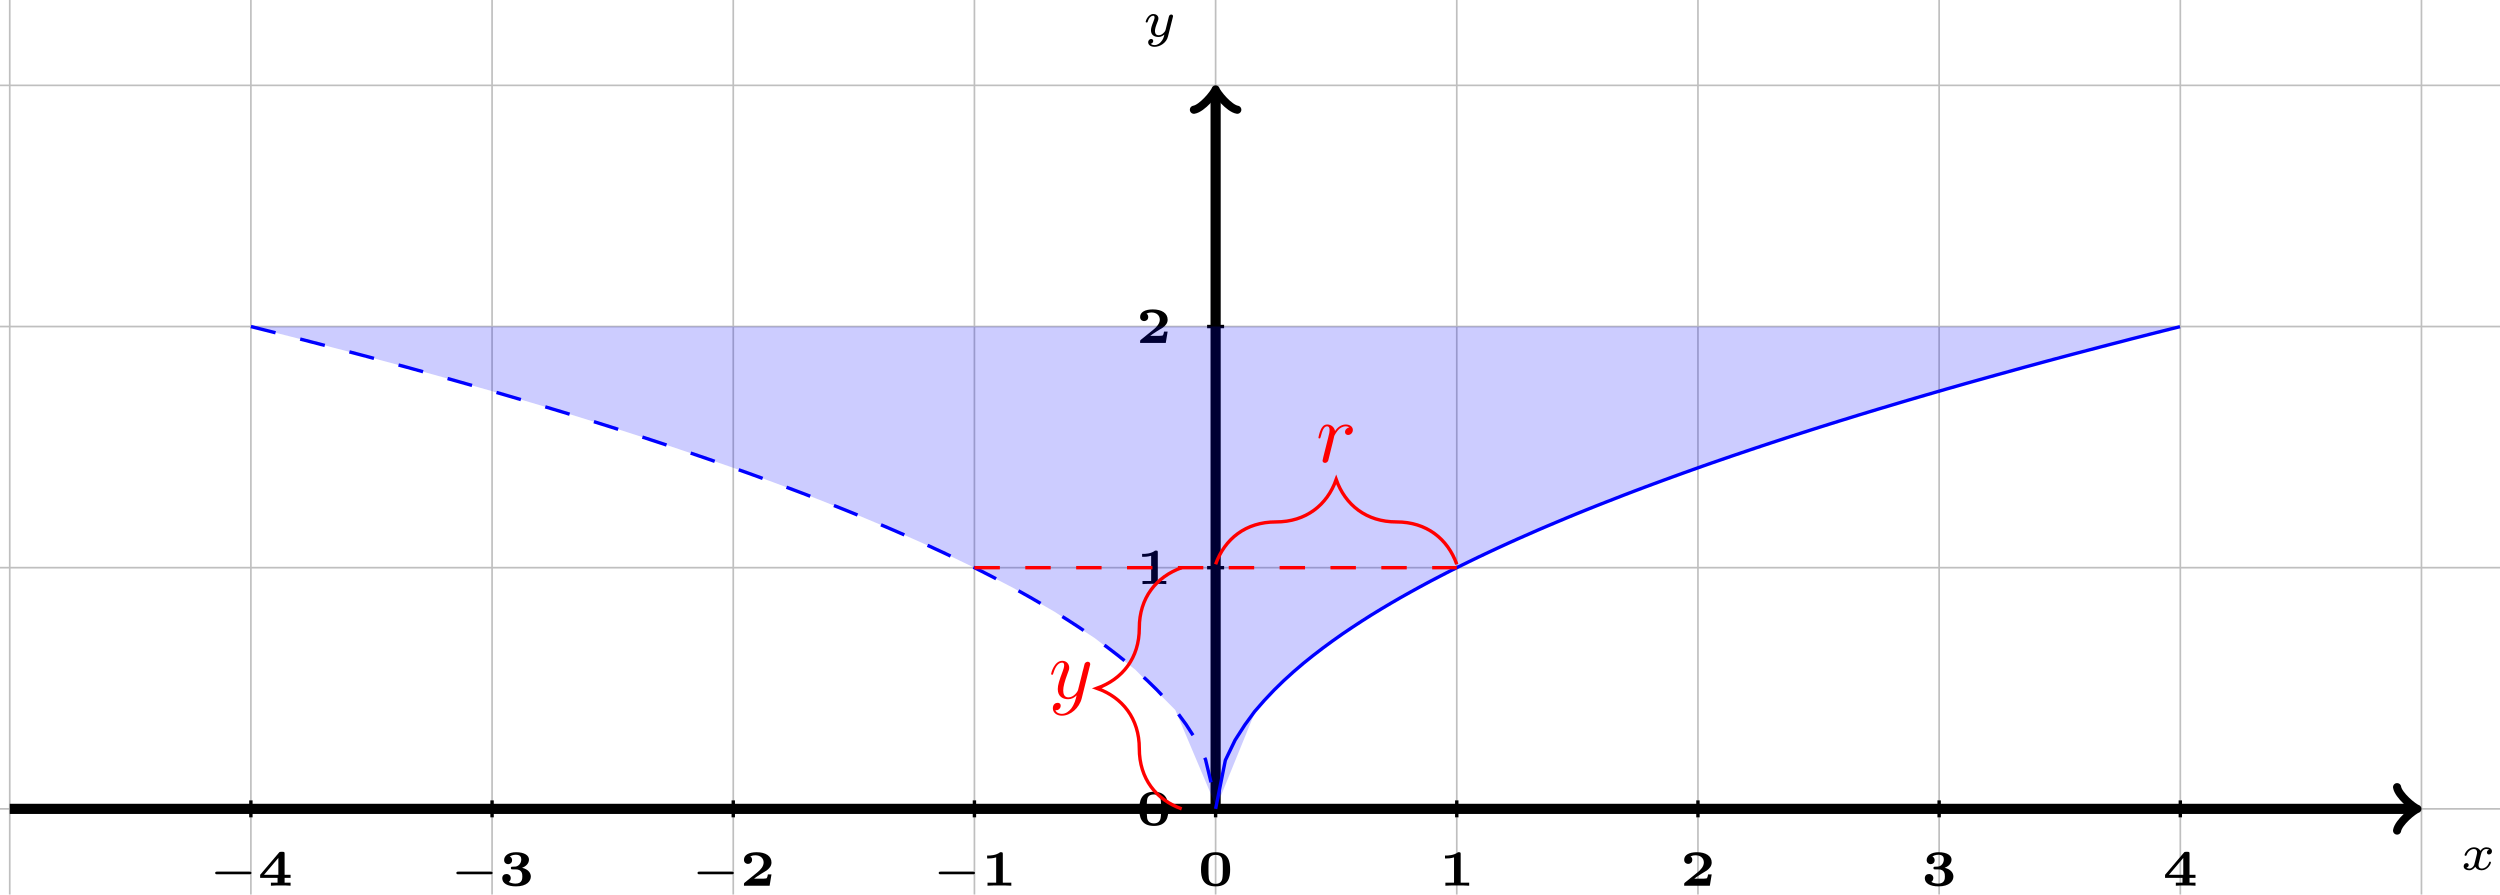 <?xml version="1.0" encoding="UTF-8"?>
<svg xmlns="http://www.w3.org/2000/svg" xmlns:xlink="http://www.w3.org/1999/xlink" width="293.84pt" height="105.138pt" viewBox="0 0 293.84 105.138" version="1.1">
<defs>
<g>
<symbol overflow="visible" id="glyph0-0">
<path style="stroke:none;" d=""/>
</symbol>
<symbol overflow="visible" id="glyph0-1">
<path style="stroke:none;" d="M 3.375 -2.359 C 3.156 -2.297 3.109 -2.125 3.109 -2.031 C 3.109 -1.844 3.266 -1.797 3.344 -1.797 C 3.531 -1.797 3.703 -1.938 3.703 -2.172 C 3.703 -2.5 3.344 -2.641 3.047 -2.641 C 2.641 -2.641 2.406 -2.328 2.344 -2.219 C 2.266 -2.375 2.031 -2.641 1.578 -2.641 C 0.891 -2.641 0.484 -1.922 0.484 -1.719 C 0.484 -1.688 0.516 -1.641 0.594 -1.641 C 0.688 -1.641 0.703 -1.672 0.719 -1.719 C 0.875 -2.203 1.281 -2.438 1.562 -2.438 C 1.859 -2.438 1.953 -2.25 1.953 -2.047 C 1.953 -1.984 1.953 -1.922 1.906 -1.734 C 1.766 -1.188 1.641 -0.641 1.609 -0.562 C 1.516 -0.344 1.297 -0.141 1.047 -0.141 C 1.016 -0.141 0.844 -0.141 0.703 -0.234 C 0.938 -0.312 0.969 -0.5 0.969 -0.547 C 0.969 -0.703 0.844 -0.781 0.719 -0.781 C 0.562 -0.781 0.375 -0.656 0.375 -0.406 C 0.375 -0.062 0.75 0.062 1.031 0.062 C 1.375 0.062 1.625 -0.172 1.734 -0.359 C 1.859 -0.109 2.141 0.062 2.484 0.062 C 3.188 0.062 3.578 -0.672 3.578 -0.859 C 3.578 -0.875 3.578 -0.953 3.469 -0.953 C 3.391 -0.953 3.375 -0.906 3.359 -0.844 C 3.188 -0.328 2.766 -0.141 2.5 -0.141 C 2.281 -0.141 2.125 -0.266 2.125 -0.516 C 2.125 -0.641 2.141 -0.766 2.203 -0.969 L 2.391 -1.75 C 2.453 -1.984 2.484 -2.094 2.609 -2.234 C 2.688 -2.328 2.844 -2.438 3.031 -2.438 C 3.062 -2.438 3.234 -2.438 3.375 -2.359 Z M 3.375 -2.359 "/>
</symbol>
<symbol overflow="visible" id="glyph0-2">
<path style="stroke:none;" d="M 3.562 -2.297 C 3.578 -2.344 3.578 -2.359 3.578 -2.375 C 3.578 -2.453 3.531 -2.578 3.375 -2.578 C 3.266 -2.578 3.172 -2.516 3.125 -2.422 C 3.094 -2.391 3.062 -2.203 3.031 -2.094 L 2.719 -0.844 C 2.672 -0.672 2.656 -0.578 2.406 -0.359 C 2.344 -0.297 2.156 -0.141 1.891 -0.141 C 1.453 -0.141 1.453 -0.531 1.453 -0.641 C 1.453 -0.891 1.531 -1.172 1.797 -1.828 C 1.844 -1.969 1.859 -2.016 1.859 -2.125 C 1.859 -2.453 1.562 -2.641 1.266 -2.641 C 0.656 -2.641 0.359 -1.844 0.359 -1.719 C 0.359 -1.688 0.391 -1.641 0.469 -1.641 C 0.562 -1.641 0.578 -1.672 0.594 -1.719 C 0.766 -2.297 1.078 -2.438 1.25 -2.438 C 1.359 -2.438 1.406 -2.359 1.406 -2.219 C 1.406 -2.094 1.328 -1.891 1.266 -1.734 C 1.047 -1.203 0.984 -0.938 0.984 -0.719 C 0.984 -0.156 1.406 0.062 1.875 0.062 C 1.953 0.062 2.234 0.062 2.562 -0.219 C 2.484 0.109 2.422 0.344 2.141 0.656 C 2.031 0.781 1.766 1.016 1.406 1.016 C 1.344 1.016 1.094 1.016 0.953 0.859 C 1.219 0.812 1.25 0.578 1.25 0.531 C 1.25 0.359 1.125 0.297 1 0.297 C 0.859 0.297 0.656 0.422 0.656 0.688 C 0.656 0.984 0.938 1.219 1.406 1.219 C 2.047 1.219 2.812 0.75 2.984 0 Z M 3.562 -2.297 "/>
</symbol>
<symbol overflow="visible" id="glyph1-0">
<path style="stroke:none;" d=""/>
</symbol>
<symbol overflow="visible" id="glyph1-1">
<path style="stroke:none;" d="M 4.766 -1.344 C 4.859 -1.344 5.016 -1.344 5.016 -1.5 C 5.016 -1.656 4.859 -1.656 4.766 -1.656 L 1 -1.656 C 0.891 -1.656 0.75 -1.656 0.75 -1.5 C 0.75 -1.344 0.891 -1.344 1 -1.344 Z M 4.766 -1.344 "/>
</symbol>
<symbol overflow="visible" id="glyph2-0">
<path style="stroke:none;" d=""/>
</symbol>
<symbol overflow="visible" id="glyph2-1">
<path style="stroke:none;" d="M 3.859 -0.922 L 3.859 -1.281 L 3.156 -1.281 L 3.156 -3.766 C 3.156 -3.938 3.125 -3.984 2.938 -3.984 L 2.719 -3.984 C 2.562 -3.984 2.562 -3.969 2.484 -3.875 L 0.281 -1.281 L 0.281 -0.922 L 2.328 -0.922 L 2.328 -0.359 L 1.547 -0.359 L 1.547 0 C 1.844 -0.031 2.422 -0.031 2.734 -0.031 C 3.078 -0.031 3.531 -0.031 3.859 0 L 3.859 -0.359 L 3.156 -0.359 L 3.156 -0.922 Z M 2.422 -3.266 L 2.422 -1.281 L 0.734 -1.281 Z M 2.422 -3.266 "/>
</symbol>
<symbol overflow="visible" id="glyph2-2">
<path style="stroke:none;" d="M 1.578 -2.234 C 1.453 -2.234 1.406 -2.203 1.406 -2.078 C 1.406 -1.922 1.484 -1.922 1.609 -1.922 L 1.953 -1.922 C 2.734 -1.922 2.75 -1.375 2.75 -1.078 C 2.75 -0.828 2.734 -0.25 1.969 -0.25 C 1.875 -0.25 1.469 -0.25 1.156 -0.453 C 1.266 -0.516 1.391 -0.672 1.391 -0.891 C 1.391 -1.172 1.172 -1.375 0.891 -1.375 C 0.609 -1.375 0.391 -1.203 0.391 -0.875 C 0.391 -0.297 0.984 0.078 2 0.078 C 3.297 0.078 3.75 -0.562 3.75 -1.078 C 3.75 -1.469 3.484 -1.922 2.719 -2.109 C 3.125 -2.25 3.531 -2.578 3.531 -3.078 C 3.531 -3.547 3.016 -3.938 2.016 -3.938 C 1.156 -3.938 0.609 -3.547 0.609 -3.016 C 0.609 -2.688 0.859 -2.531 1.078 -2.531 C 1.328 -2.531 1.547 -2.703 1.547 -3 C 1.547 -3.297 1.328 -3.422 1.281 -3.438 C 1.375 -3.5 1.625 -3.641 1.984 -3.641 C 2.516 -3.641 2.625 -3.359 2.625 -3.094 C 2.625 -2.609 2.281 -2.281 1.938 -2.25 Z M 1.578 -2.234 "/>
</symbol>
<symbol overflow="visible" id="glyph2-3">
<path style="stroke:none;" d="M 3.688 -1.328 L 3.266 -1.328 C 3.25 -1.25 3.203 -0.875 3.062 -0.859 C 2.938 -0.828 2.656 -0.828 2.453 -0.828 L 1.641 -0.828 C 1.688 -0.875 1.844 -0.969 1.891 -1.016 C 2.891 -1.688 2.781 -1.562 3.125 -1.797 C 3.453 -2.047 3.688 -2.328 3.688 -2.734 C 3.688 -3.484 3 -3.938 1.953 -3.938 C 1.016 -3.938 0.453 -3.609 0.453 -3.047 C 0.453 -2.688 0.734 -2.562 0.922 -2.562 C 1.156 -2.562 1.406 -2.719 1.406 -3.047 C 1.406 -3.188 1.359 -3.344 1.203 -3.438 C 1.453 -3.578 1.734 -3.578 1.797 -3.578 C 2.391 -3.578 2.766 -3.219 2.766 -2.734 C 2.766 -2.266 2.391 -1.859 2.016 -1.562 L 0.531 -0.359 C 0.453 -0.297 0.453 -0.266 0.453 -0.156 L 0.453 0 L 3.469 0 Z M 3.688 -1.328 "/>
</symbol>
<symbol overflow="visible" id="glyph2-4">
<path style="stroke:none;" d="M 2.531 -3.719 C 2.531 -3.906 2.5 -3.938 2.328 -3.938 L 2.219 -3.938 C 1.734 -3.547 0.969 -3.547 0.844 -3.547 L 0.688 -3.547 L 0.688 -3.203 L 0.844 -3.203 C 0.969 -3.203 1.344 -3.203 1.75 -3.328 L 1.75 -0.359 L 0.734 -0.359 L 0.734 0 C 1.047 -0.031 1.797 -0.031 2.141 -0.031 C 2.469 -0.031 3.234 -0.031 3.531 0 L 3.531 -0.359 L 2.531 -0.359 Z M 2.531 -3.719 "/>
</symbol>
<symbol overflow="visible" id="glyph2-5">
<path style="stroke:none;" d="M 3.781 -1.906 C 3.781 -2.766 3.625 -3.938 2.078 -3.938 C 0.516 -3.938 0.359 -2.75 0.359 -1.906 C 0.359 -1.047 0.516 0.078 2.078 0.078 C 3.625 0.078 3.781 -1.047 3.781 -1.906 Z M 2.078 -0.219 C 1.859 -0.219 1.375 -0.281 1.281 -0.828 C 1.234 -1.156 1.234 -1.578 1.234 -1.984 C 1.234 -2.359 1.234 -2.828 1.297 -3.109 C 1.406 -3.547 1.828 -3.625 2.078 -3.625 C 2.281 -3.625 2.766 -3.578 2.859 -3.062 C 2.922 -2.766 2.922 -2.375 2.922 -1.984 C 2.922 -1.609 2.922 -1.156 2.859 -0.828 C 2.75 -0.281 2.297 -0.219 2.078 -0.219 Z M 2.078 -0.219 "/>
</symbol>
<symbol overflow="visible" id="glyph3-0">
<path style="stroke:none;" d=""/>
</symbol>
<symbol overflow="visible" id="glyph3-1">
<path style="stroke:none;" d="M 4.844 -3.797 C 4.891 -3.938 4.891 -3.953 4.891 -4.031 C 4.891 -4.203 4.75 -4.297 4.594 -4.297 C 4.5 -4.297 4.344 -4.234 4.25 -4.094 C 4.234 -4.031 4.141 -3.734 4.109 -3.547 C 4.031 -3.297 3.969 -3.016 3.906 -2.75 L 3.453 -0.953 C 3.422 -0.812 2.984 -0.109 2.328 -0.109 C 1.828 -0.109 1.719 -0.547 1.719 -0.922 C 1.719 -1.375 1.891 -2 2.219 -2.875 C 2.375 -3.281 2.422 -3.391 2.422 -3.594 C 2.422 -4.031 2.109 -4.406 1.609 -4.406 C 0.656 -4.406 0.297 -2.953 0.297 -2.875 C 0.297 -2.766 0.391 -2.766 0.406 -2.766 C 0.516 -2.766 0.516 -2.797 0.562 -2.953 C 0.844 -3.891 1.234 -4.188 1.578 -4.188 C 1.656 -4.188 1.828 -4.188 1.828 -3.875 C 1.828 -3.625 1.719 -3.359 1.656 -3.172 C 1.25 -2.109 1.078 -1.547 1.078 -1.078 C 1.078 -0.188 1.703 0.109 2.297 0.109 C 2.688 0.109 3.016 -0.062 3.297 -0.344 C 3.172 0.172 3.047 0.672 2.656 1.203 C 2.391 1.531 2.016 1.828 1.562 1.828 C 1.422 1.828 0.969 1.797 0.797 1.406 C 0.953 1.406 1.094 1.406 1.219 1.281 C 1.328 1.203 1.422 1.062 1.422 0.875 C 1.422 0.562 1.156 0.531 1.062 0.531 C 0.828 0.531 0.5 0.688 0.5 1.172 C 0.5 1.672 0.938 2.047 1.562 2.047 C 2.578 2.047 3.609 1.141 3.891 0.016 Z M 4.844 -3.797 "/>
</symbol>
<symbol overflow="visible" id="glyph3-2">
<path style="stroke:none;" d="M 0.875 -0.594 C 0.844 -0.438 0.781 -0.203 0.781 -0.156 C 0.781 0.016 0.922 0.109 1.078 0.109 C 1.203 0.109 1.375 0.031 1.453 -0.172 C 1.469 -0.203 1.797 -1.562 1.844 -1.75 C 1.922 -2.078 2.109 -2.766 2.156 -3.047 C 2.203 -3.172 2.484 -3.641 2.719 -3.859 C 2.797 -3.922 3.094 -4.188 3.516 -4.188 C 3.781 -4.188 3.922 -4.062 3.938 -4.062 C 3.641 -4.016 3.422 -3.781 3.422 -3.516 C 3.422 -3.359 3.531 -3.172 3.797 -3.172 C 4.062 -3.172 4.344 -3.406 4.344 -3.766 C 4.344 -4.109 4.031 -4.406 3.516 -4.406 C 2.875 -4.406 2.438 -3.922 2.25 -3.641 C 2.156 -4.094 1.797 -4.406 1.328 -4.406 C 0.875 -4.406 0.688 -4.016 0.594 -3.844 C 0.422 -3.5 0.297 -2.906 0.297 -2.875 C 0.297 -2.766 0.391 -2.766 0.406 -2.766 C 0.516 -2.766 0.516 -2.781 0.578 -3 C 0.75 -3.703 0.953 -4.188 1.312 -4.188 C 1.469 -4.188 1.609 -4.109 1.609 -3.734 C 1.609 -3.516 1.578 -3.406 1.453 -2.891 Z M 0.875 -0.594 "/>
</symbol>
</g>
<clipPath id="clip1">
  <path d="M 0 0 L 293.84 0 L 293.84 105.137 L 0 105.137 Z M 0 0 "/>
</clipPath>
</defs>
<g id="surface1">
<g clip-path="url(#clip1)" clip-rule="nonzero">
<path style="fill:none;stroke-width:0.199;stroke-linecap:butt;stroke-linejoin:miter;stroke:rgb(75%,75%,75%);stroke-opacity:1;stroke-miterlimit:10;" d="M -155.908 0.001 L 155.908 0.001 M -155.908 28.349 L 155.908 28.349 M -155.908 56.692 L 155.908 56.692 M -155.908 85.039 L 155.908 85.039 M -141.732 -14.174 L -141.732 99.214 M -113.389 -14.174 L -113.389 99.214 M -85.041 -14.174 L -85.041 99.214 M -56.693 -14.174 L -56.693 99.214 M -28.346 -14.174 L -28.346 99.214 M 0.002 -14.174 L 0.002 99.214 M 28.346 -14.174 L 28.346 99.214 M 56.693 -14.174 L 56.693 99.214 M 85.041 -14.174 L 85.041 99.214 M 113.389 -14.174 L 113.389 99.214 M 141.732 -14.174 L 141.732 99.214 " transform="matrix(1,0,0,-1,142.877,95.072)"/>
</g>
<path style="fill:none;stroke-width:1.196;stroke-linecap:butt;stroke-linejoin:miter;stroke:rgb(0%,0%,0%);stroke-opacity:1;stroke-miterlimit:10;" d="M -141.732 0.001 L 140.779 0.001 " transform="matrix(1,0,0,-1,142.877,95.072)"/>
<path style="fill:none;stroke-width:0.956;stroke-linecap:round;stroke-linejoin:round;stroke:rgb(0%,0%,0%);stroke-opacity:1;stroke-miterlimit:10;" d="M -1.912 2.552 C -1.752 1.595 0.002 0.158 0.478 0.001 C 0.002 -0.159 -1.752 -1.592 -1.912 -2.549 " transform="matrix(1,0,0,-1,283.655,95.072)"/>
<g style="fill:rgb(0%,0%,0%);fill-opacity:1;">
  <use xlink:href="#glyph0-1" x="289.193" y="102.228"/>
</g>
<path style="fill:none;stroke-width:1.196;stroke-linecap:butt;stroke-linejoin:miter;stroke:rgb(0%,0%,0%);stroke-opacity:1;stroke-miterlimit:10;" d="M 0.002 0.001 L 0.002 84.086 " transform="matrix(1,0,0,-1,142.877,95.072)"/>
<path style="fill:none;stroke-width:0.956;stroke-linecap:round;stroke-linejoin:round;stroke:rgb(0%,0%,0%);stroke-opacity:1;stroke-miterlimit:10;" d="M -1.912 2.549 C -1.752 1.596 0.002 0.158 0.478 -0.002 C 0.002 -0.158 -1.752 -1.596 -1.912 -2.549 " transform="matrix(0,-1,-1,0,142.877,10.986)"/>
<g style="fill:rgb(0%,0%,0%);fill-opacity:1;">
  <use xlink:href="#glyph0-2" x="134.296" y="4.285"/>
</g>
<path style="fill:none;stroke-width:0.399;stroke-linecap:butt;stroke-linejoin:miter;stroke:rgb(0%,0%,0%);stroke-opacity:1;stroke-miterlimit:10;" d="M -113.389 0.998 L -113.389 -0.995 " transform="matrix(1,0,0,-1,142.877,95.072)"/>
<g style="fill:rgb(0%,0%,0%);fill-opacity:1;">
  <use xlink:href="#glyph1-1" x="24.539" y="104.104"/>
</g>
<g style="fill:rgb(0%,0%,0%);fill-opacity:1;">
  <use xlink:href="#glyph2-1" x="30.295" y="104.104"/>
</g>
<path style="fill:none;stroke-width:0.399;stroke-linecap:butt;stroke-linejoin:miter;stroke:rgb(0%,0%,0%);stroke-opacity:1;stroke-miterlimit:10;" d="M -85.041 0.998 L -85.041 -0.995 " transform="matrix(1,0,0,-1,142.877,95.072)"/>
<g style="fill:rgb(0%,0%,0%);fill-opacity:1;">
  <use xlink:href="#glyph1-1" x="52.886" y="104.104"/>
</g>
<g style="fill:rgb(0%,0%,0%);fill-opacity:1;">
  <use xlink:href="#glyph2-2" x="58.642" y="104.104"/>
</g>
<path style="fill:none;stroke-width:0.399;stroke-linecap:butt;stroke-linejoin:miter;stroke:rgb(0%,0%,0%);stroke-opacity:1;stroke-miterlimit:10;" d="M -56.693 0.998 L -56.693 -0.995 " transform="matrix(1,0,0,-1,142.877,95.072)"/>
<g style="fill:rgb(0%,0%,0%);fill-opacity:1;">
  <use xlink:href="#glyph1-1" x="81.232" y="104.104"/>
</g>
<g style="fill:rgb(0%,0%,0%);fill-opacity:1;">
  <use xlink:href="#glyph2-3" x="86.988" y="104.104"/>
</g>
<path style="fill:none;stroke-width:0.399;stroke-linecap:butt;stroke-linejoin:miter;stroke:rgb(0%,0%,0%);stroke-opacity:1;stroke-miterlimit:10;" d="M -28.346 0.998 L -28.346 -0.995 " transform="matrix(1,0,0,-1,142.877,95.072)"/>
<g style="fill:rgb(0%,0%,0%);fill-opacity:1;">
  <use xlink:href="#glyph1-1" x="109.579" y="104.104"/>
</g>
<g style="fill:rgb(0%,0%,0%);fill-opacity:1;">
  <use xlink:href="#glyph2-4" x="115.335" y="104.104"/>
</g>
<path style="fill:none;stroke-width:0.399;stroke-linecap:butt;stroke-linejoin:miter;stroke:rgb(0%,0%,0%);stroke-opacity:1;stroke-miterlimit:10;" d="M 0.002 0.998 L 0.002 -0.995 " transform="matrix(1,0,0,-1,142.877,95.072)"/>
<g style="fill:rgb(0%,0%,0%);fill-opacity:1;">
  <use xlink:href="#glyph2-5" x="140.804" y="104.104"/>
</g>
<path style="fill:none;stroke-width:0.399;stroke-linecap:butt;stroke-linejoin:miter;stroke:rgb(0%,0%,0%);stroke-opacity:1;stroke-miterlimit:10;" d="M 28.346 0.998 L 28.346 -0.995 " transform="matrix(1,0,0,-1,142.877,95.072)"/>
<g style="fill:rgb(0%,0%,0%);fill-opacity:1;">
  <use xlink:href="#glyph2-4" x="169.151" y="104.104"/>
</g>
<path style="fill:none;stroke-width:0.399;stroke-linecap:butt;stroke-linejoin:miter;stroke:rgb(0%,0%,0%);stroke-opacity:1;stroke-miterlimit:10;" d="M 56.693 0.998 L 56.693 -0.995 " transform="matrix(1,0,0,-1,142.877,95.072)"/>
<g style="fill:rgb(0%,0%,0%);fill-opacity:1;">
  <use xlink:href="#glyph2-3" x="197.498" y="104.104"/>
</g>
<path style="fill:none;stroke-width:0.399;stroke-linecap:butt;stroke-linejoin:miter;stroke:rgb(0%,0%,0%);stroke-opacity:1;stroke-miterlimit:10;" d="M 85.041 0.998 L 85.041 -0.995 " transform="matrix(1,0,0,-1,142.877,95.072)"/>
<g style="fill:rgb(0%,0%,0%);fill-opacity:1;">
  <use xlink:href="#glyph2-2" x="225.845" y="104.104"/>
</g>
<path style="fill:none;stroke-width:0.399;stroke-linecap:butt;stroke-linejoin:miter;stroke:rgb(0%,0%,0%);stroke-opacity:1;stroke-miterlimit:10;" d="M 113.389 0.998 L 113.389 -0.995 " transform="matrix(1,0,0,-1,142.877,95.072)"/>
<g style="fill:rgb(0%,0%,0%);fill-opacity:1;">
  <use xlink:href="#glyph2-1" x="254.191" y="104.104"/>
</g>
<path style="fill:none;stroke-width:0.399;stroke-linecap:butt;stroke-linejoin:miter;stroke:rgb(0%,0%,0%);stroke-opacity:1;stroke-miterlimit:10;" d="M 0.998 0.001 L -0.998 0.001 " transform="matrix(1,0,0,-1,142.877,95.072)"/>
<g style="fill:rgb(0%,0%,0%);fill-opacity:1;">
  <use xlink:href="#glyph2-5" x="133.551" y="96.998"/>
</g>
<path style="fill:none;stroke-width:0.399;stroke-linecap:butt;stroke-linejoin:miter;stroke:rgb(0%,0%,0%);stroke-opacity:1;stroke-miterlimit:10;" d="M 0.998 28.349 L -0.998 28.349 " transform="matrix(1,0,0,-1,142.877,95.072)"/>
<g style="fill:rgb(0%,0%,0%);fill-opacity:1;">
  <use xlink:href="#glyph2-4" x="133.551" y="68.65"/>
</g>
<path style="fill:none;stroke-width:0.399;stroke-linecap:butt;stroke-linejoin:miter;stroke:rgb(0%,0%,0%);stroke-opacity:1;stroke-miterlimit:10;" d="M 0.998 56.692 L -0.998 56.692 " transform="matrix(1,0,0,-1,142.877,95.072)"/>
<g style="fill:rgb(0%,0%,0%);fill-opacity:1;">
  <use xlink:href="#glyph2-3" x="133.551" y="40.304"/>
</g>
<path style="fill:none;stroke-width:0.399;stroke-linecap:butt;stroke-linejoin:miter;stroke:rgb(0%,0%,100%);stroke-opacity:1;stroke-miterlimit:10;" d="M 0.002 0.001 L 1.146 5.716 L 2.291 8.087 L 3.436 9.868 L 4.58 11.435 L 5.725 12.747 L 6.869 13.958 L 8.014 15.075 L 9.158 16.114 L 10.303 17.095 L 11.451 18.017 L 12.596 18.896 L 13.74 19.735 L 14.885 20.544 L 16.029 21.317 L 17.174 22.067 L 18.318 22.794 L 19.463 23.493 L 20.607 24.173 L 21.752 24.837 L 22.9 25.481 L 24.045 26.11 L 25.189 26.728 L 26.334 27.325 L 27.478 27.915 L 28.623 28.485 L 29.768 29.048 L 30.912 29.602 L 32.057 30.145 L 33.201 30.677 L 34.35 31.204 L 35.494 31.72 L 37.783 32.727 L 38.928 33.216 L 40.072 33.7 L 41.217 34.18 L 42.361 34.653 L 43.506 35.118 L 44.65 35.575 L 45.799 36.028 L 48.088 36.919 L 49.232 37.356 L 50.377 37.786 L 51.521 38.212 L 52.666 38.634 L 53.81 39.051 L 54.955 39.466 L 56.1 39.876 L 57.248 40.282 L 58.393 40.684 L 60.682 41.473 L 62.971 42.247 L 64.115 42.63 L 65.26 43.008 L 66.404 43.383 L 67.553 43.758 L 69.842 44.493 L 70.986 44.856 L 73.275 45.575 L 74.42 45.926 L 75.564 46.282 L 77.853 46.977 L 79.002 47.317 L 80.146 47.661 L 81.291 48.001 L 83.58 48.672 L 85.869 49.336 L 87.014 49.661 L 88.158 49.989 L 89.303 50.309 L 90.451 50.629 L 91.596 50.95 L 95.029 51.899 L 96.174 52.207 L 97.318 52.52 L 98.463 52.829 L 100.752 53.438 L 101.9 53.739 L 104.189 54.34 L 105.334 54.637 L 106.478 54.93 L 107.623 55.231 L 108.768 55.52 L 109.912 55.813 L 112.201 56.391 L 113.35 56.676 " transform="matrix(1,0,0,-1,142.877,95.072)"/>
<path style="fill:none;stroke-width:0.399;stroke-linecap:butt;stroke-linejoin:miter;stroke:rgb(0%,0%,100%);stroke-opacity:1;stroke-dasharray:2.989,2.989;stroke-miterlimit:10;" d="M -113.389 56.692 L -112.244 56.403 L -111.096 56.114 L -109.951 55.825 L -107.662 55.239 L -103.084 54.051 L -101.939 53.75 L -100.791 53.446 L -99.647 53.145 L -98.502 52.836 L -97.357 52.532 L -96.213 52.219 L -95.068 51.911 L -91.635 50.961 L -90.49 50.641 L -89.342 50.321 L -87.053 49.672 L -84.764 49.016 L -83.619 48.684 L -81.33 48.012 L -80.186 47.672 L -79.041 47.329 L -77.893 46.985 L -76.748 46.641 L -75.604 46.29 L -74.459 45.942 L -73.314 45.587 L -71.025 44.868 L -69.881 44.504 L -67.592 43.77 L -66.443 43.395 L -65.299 43.02 L -63.01 42.262 L -61.865 41.876 L -59.576 41.094 L -57.287 40.298 L -56.143 39.887 L -54.994 39.481 L -53.85 39.067 L -52.705 38.649 L -51.561 38.227 L -49.272 37.368 L -48.127 36.934 L -45.838 36.044 L -44.693 35.591 L -43.545 35.134 L -42.4 34.669 L -41.256 34.196 L -40.111 33.72 L -38.967 33.235 L -37.822 32.743 L -36.678 32.243 L -35.533 31.735 L -34.389 31.22 L -33.244 30.696 L -32.096 30.165 L -30.951 29.622 L -29.807 29.067 L -28.662 28.505 L -27.518 27.935 L -26.373 27.349 L -25.229 26.747 L -24.084 26.134 L -22.939 25.505 L -21.791 24.86 L -20.647 24.196 L -19.502 23.517 L -18.357 22.817 L -17.213 22.095 L -16.068 21.349 L -14.924 20.571 L -13.779 19.767 L -12.635 18.927 L -11.49 18.048 L -10.342 17.126 L -9.197 16.15 L -8.053 15.111 L -6.908 13.997 L -5.764 12.79 L -4.619 11.482 L -3.475 9.927 L -2.33 8.15 L -1.186 5.81 L -0.041 1.056 " transform="matrix(1,0,0,-1,142.877,95.072)"/>
<path style=" stroke:none;fill-rule:nonzero;fill:rgb(0%,0%,100%);fill-opacity:0.2;" d="M 142.879 95.07 L 147.602 83.465 L 152.324 78.703 L 157.051 75.027 L 161.773 71.922 L 166.496 69.191 L 171.223 66.719 L 175.945 64.457 L 180.672 62.34 L 185.395 60.355 L 190.117 58.48 L 194.844 56.691 L 199.566 54.988 L 204.293 53.348 L 209.016 51.773 L 213.738 50.254 L 218.465 48.785 L 223.188 47.359 L 227.914 45.977 L 232.637 44.633 L 237.359 43.324 L 242.086 42.043 L 246.809 40.797 L 251.531 39.578 L 256.258 38.387 L 142.879 38.379 Z M 142.879 95.07 "/>
<path style=" stroke:none;fill-rule:nonzero;fill:rgb(0%,0%,100%);fill-opacity:0.2;" d="M 29.488 38.379 L 34.215 39.574 L 38.938 40.797 L 43.664 42.043 L 48.387 43.32 L 53.109 44.633 L 57.836 45.977 L 62.559 47.359 L 67.281 48.781 L 72.008 50.25 L 76.73 51.77 L 81.457 53.348 L 86.18 54.984 L 90.902 56.691 L 95.629 58.477 L 100.352 60.355 L 105.078 62.34 L 109.801 64.449 L 114.523 66.723 L 119.25 69.188 L 123.973 71.918 L 128.699 75.02 L 133.422 78.699 L 138.145 83.457 L 142.871 94.629 L 142.879 38.379 Z M 29.488 38.379 "/>
<path style="fill:none;stroke-width:0.399;stroke-linecap:butt;stroke-linejoin:miter;stroke:rgb(100%,0%,0%);stroke-opacity:1;stroke-dasharray:2.989,2.989;stroke-miterlimit:10;" d="M -28.346 28.349 L 28.346 28.349 " transform="matrix(1,0,0,-1,142.877,95.072)"/>
<path style="fill:none;stroke-width:0.399;stroke-linecap:butt;stroke-linejoin:miter;stroke:rgb(100%,0%,0%);stroke-opacity:1;stroke-miterlimit:10;" d="M -3.986 0.001 C -6.975 1.064 -8.967 3.544 -8.967 7.087 C -8.967 10.63 -10.959 13.111 -13.947 14.173 C -10.959 15.236 -8.967 17.716 -8.967 21.259 C -8.967 24.802 -6.975 27.282 -3.986 28.349 " transform="matrix(1,0,0,-1,142.877,95.072)"/>
<g style="fill:rgb(100%,0%,0%);fill-opacity:1;">
  <use xlink:href="#glyph3-1" x="123.248" y="82.075"/>
</g>
<path style="fill:none;stroke-width:0.399;stroke-linecap:butt;stroke-linejoin:miter;stroke:rgb(100%,0%,0%);stroke-opacity:1;stroke-miterlimit:10;" d="M 0.002 28.747 C 1.064 31.735 3.545 33.727 7.088 33.727 C 10.631 33.727 13.111 35.72 14.174 38.708 C 15.236 35.72 17.717 33.727 21.26 33.727 C 24.803 33.727 27.283 31.735 28.346 28.747 " transform="matrix(1,0,0,-1,142.877,95.072)"/>
<g style="fill:rgb(100%,0%,0%);fill-opacity:1;">
  <use xlink:href="#glyph3-2" x="154.665" y="54.297"/>
</g>
</g>
</svg>
